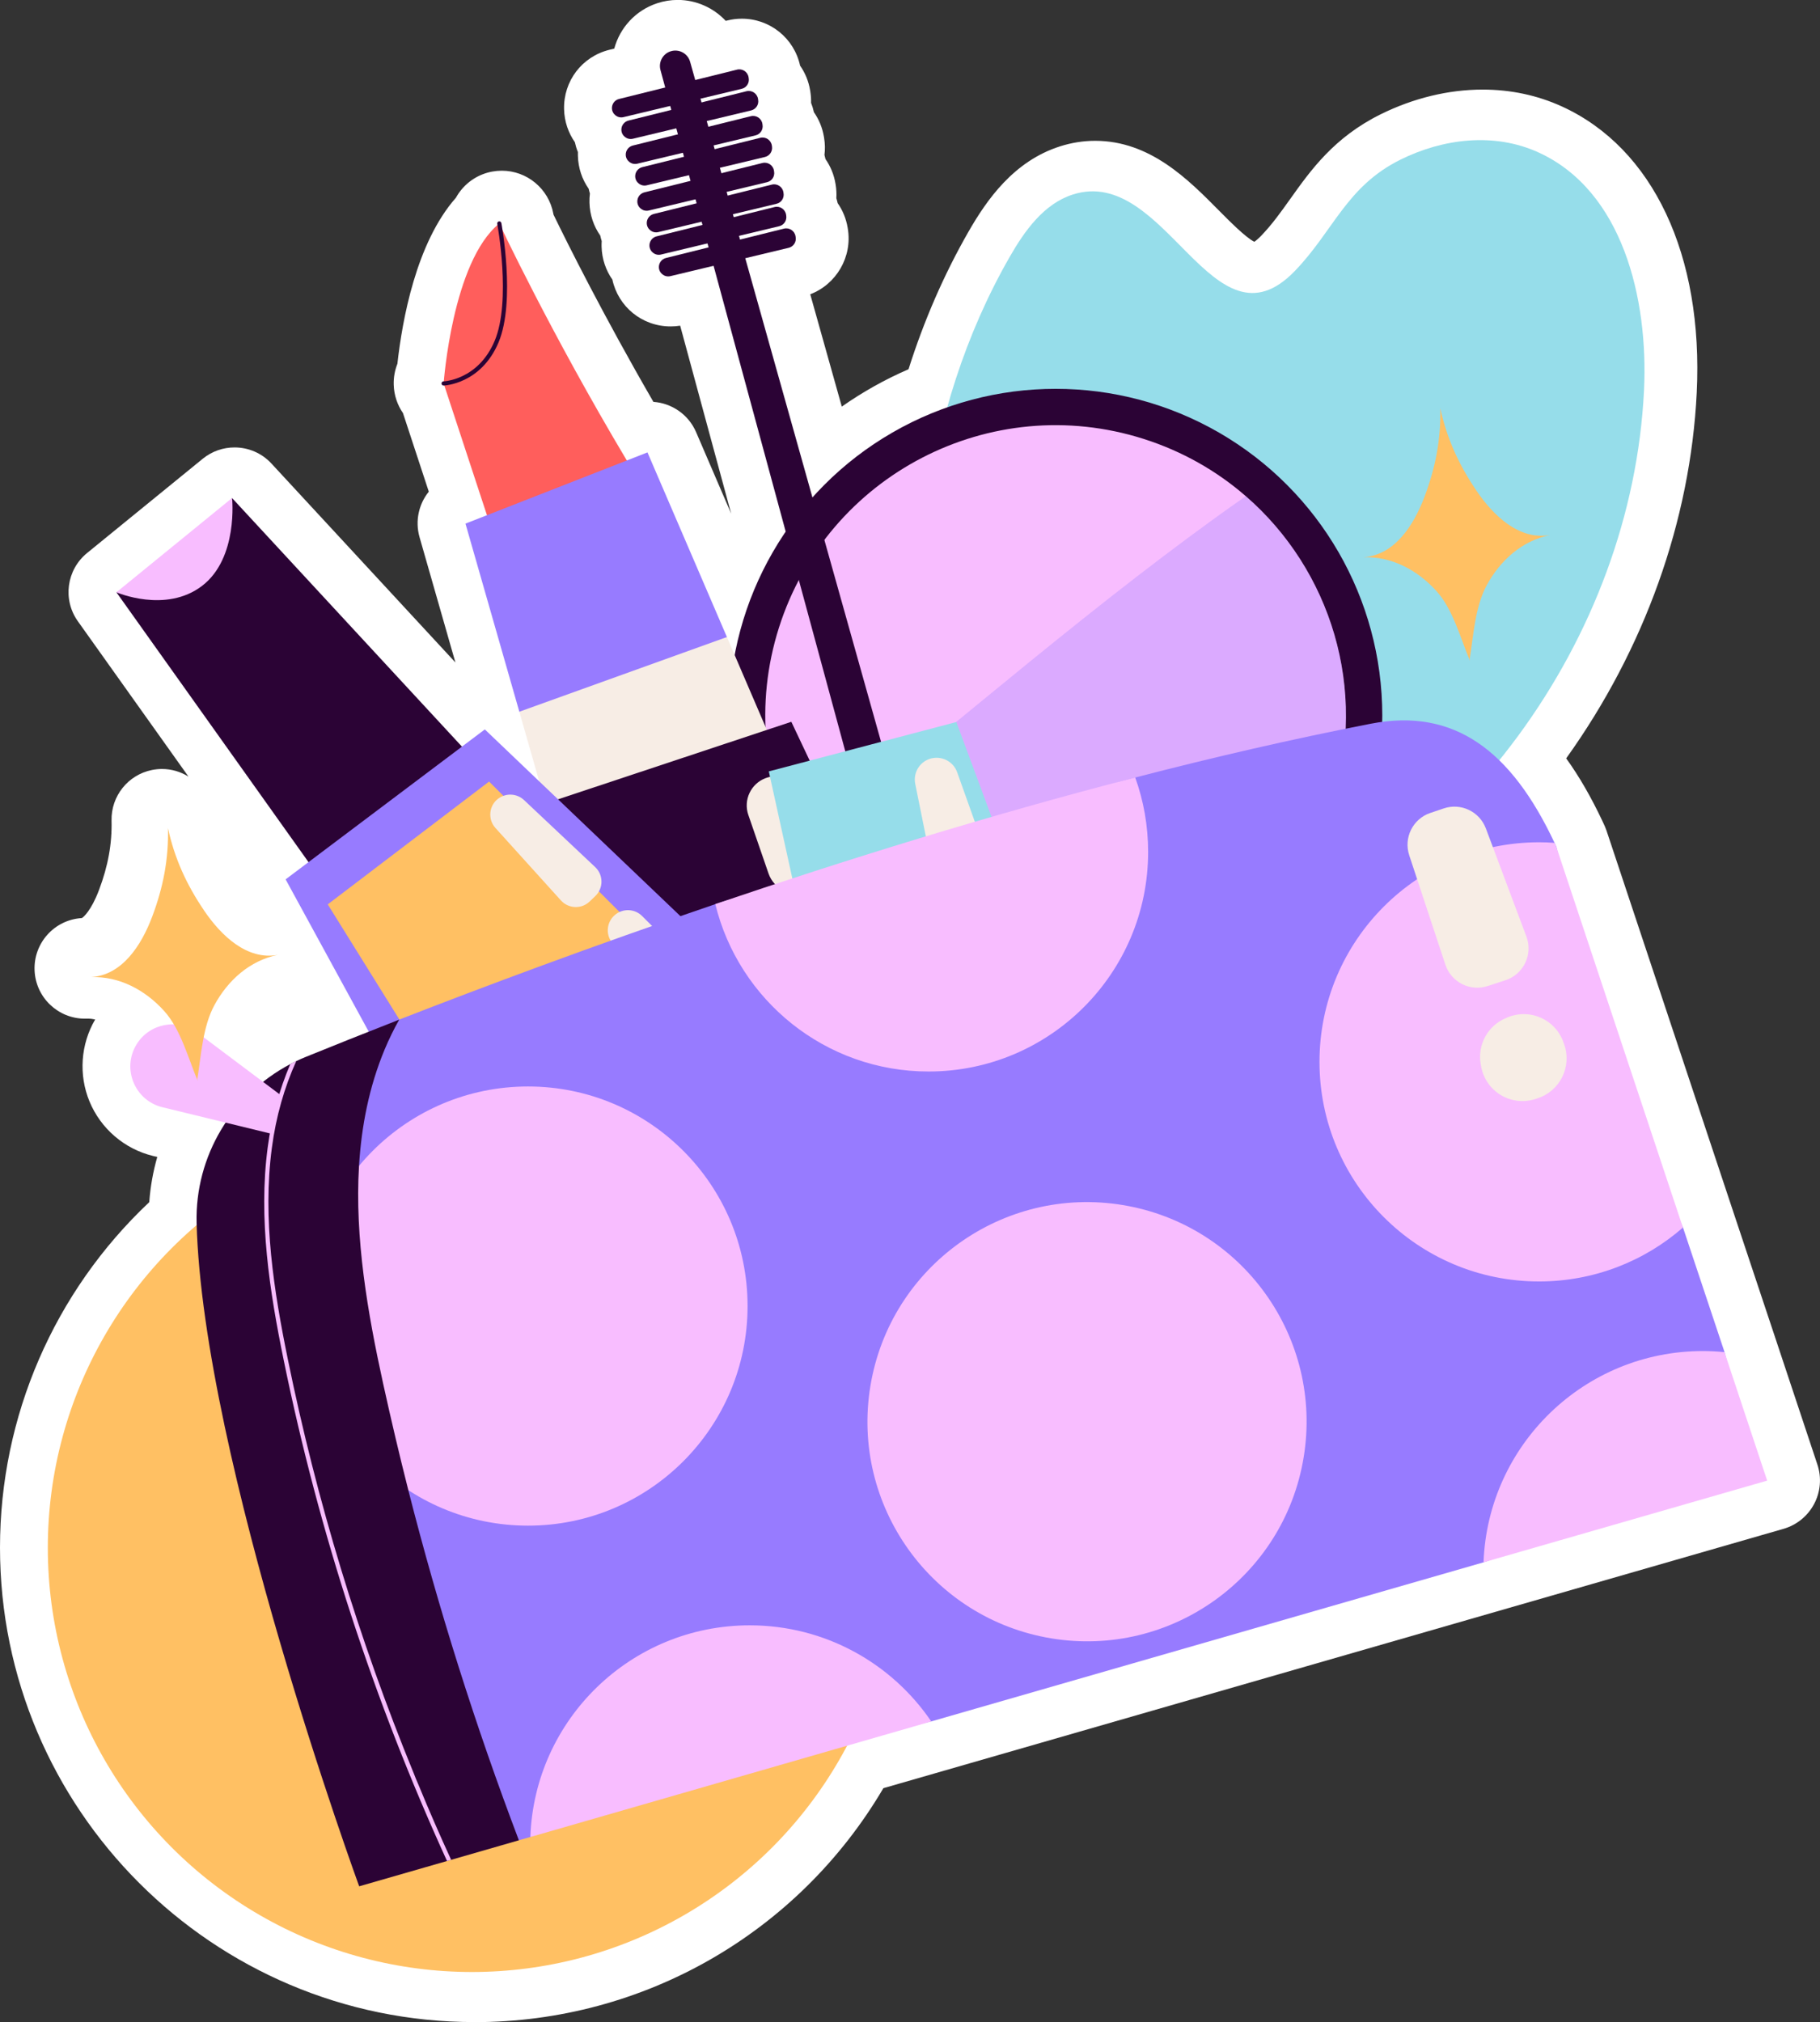 <?xml version="1.0" encoding="UTF-8"?>
<svg id="Layer_2" data-name="Layer 2" xmlns="http://www.w3.org/2000/svg" viewBox="0 0 460.91 512">
  <rect x="0" y="0" width="460.91" height="512" fill="#333333" stroke="none"/>
  <defs>
    <style>
      .cls-1 {
        fill: #fff;
      }

      .cls-2 {
        fill: #f8bdff;
      }

      .cls-3 {
        fill: #96ddea;
      }

      .cls-4 {
        opacity: .3;
      }

      .cls-4, .cls-5 {
        fill: #977bff;
      }

      .cls-6 {
        fill: #2b0335;
      }

      .cls-7 {
        fill: #ffc063;
      }

      .cls-8 {
        fill: #ff5e5c;
      }

      .cls-9 {
        fill: #f7ede5;
      }

      .cls-10 {
        fill: none;
        stroke: #2b0335;
        stroke-linecap: round;
        stroke-linejoin: round;
        stroke-width: 1.06px;
      }
    </style>
  </defs>
  <g id="_01" data-name="01">
    <g>
      <path class="cls-1" d="m120.15,512c-66.25,0-120.15-53.9-120.15-120.15,0-33.22,13.71-64.77,37.8-87.46.28-3.89.96-7.72,2.03-11.44l-1.08-.26c-7.24-1.76-13.25-6.92-16.09-13.81-2.78-6.74-2.24-14.46,1.44-20.74-.6-.14-1.23-.22-1.88-.22,0,0-.58.01-.73.01-6.77,0-12.4-5.32-12.73-12.14-.33-6.97,4.99-12.91,11.96-13.33.36-.16,2.39-1.89,4.35-7.1,2.31-6.12,3.32-11.71,3.18-17.6-.14-6.17,4.16-11.56,10.21-12.79.85-.17,1.71-.26,2.55-.26,2.42,0,4.74.69,6.72,1.93l-28.01-39.33c-3.9-5.47-2.88-13.03,2.33-17.28l29.29-23.87c2.36-1.92,5.21-2.87,8.05-2.87,3.44,0,6.86,1.38,9.36,4.09l46.58,50.36-9.08-31.72c-1.18-4.12-.19-8.39,2.34-11.53l-6.54-19.9c-1.4-2.03-2.26-4.48-2.34-7.15-.06-1.88.28-3.68.93-5.33,1.21-10.94,4.73-30.63,14.81-42.03.21-.38.44-.74.68-1.1,2.01-2.93,5.05-4.9,8.54-5.54.77-.14,1.63-.22,2.4-.22,6.39,0,11.87,4.56,13.05,10.84,0,.05.03.14.05.28,3.57,7.35,12.71,25.67,25.3,47.41,4.61.33,8.88,3.16,10.82,7.68l8.87,20.62-12.91-47.59c-.8.13-1.6.19-2.41.19-7.27,0-13.29-5.02-14.76-11.86-1.66-2.36-2.65-5.23-2.73-8.35-.01-.47,0-.94.03-1.4-.14-.46-.27-.92-.37-1.4-1.66-2.36-2.65-5.23-2.73-8.35-.02-.78.02-1.55.11-2.3-.12-.39-.22-.8-.31-1.2-1.66-2.36-2.65-5.23-2.73-8.36,0-.31,0-.62,0-.93-.33-.8-.58-1.64-.77-2.5-1.65-2.36-2.65-5.22-2.73-8.34-.18-7.14,4.53-13.33,11.46-15.05l1.25-.31c1.42-5.25,5.37-9.68,10.89-11.49,1.68-.55,3.42-.83,5.18-.83,4.71,0,9.08,2.01,12.16,5.3l.41-.1c1.2-.3,2.42-.45,3.65-.45,7.17,0,13.26,4.96,14.77,11.89,1.26,1.8,2.14,3.9,2.53,6.2l.05.3c.16.98.23,1.96.2,2.92.3.76.54,1.55.72,2.37,1.26,1.8,2.14,3.9,2.53,6.2l.05.3c.24,1.46.27,2.92.09,4.33.1.34.19.69.26,1.04,1.26,1.8,2.14,3.91,2.53,6.21l.04.24c.19,1.16.25,2.32.18,3.45.13.41.23.82.33,1.25,1.26,1.8,2.15,3.91,2.53,6.21l.04.23c1.2,7.17-2.9,14.11-9.51,16.64l7.99,28.44c5.29-3.71,10.96-6.89,16.9-9.46,3.91-12.34,8.99-24.01,15.14-34.75,4.66-8.14,11.5-17.95,23.24-21.69,2.92-.93,5.91-1.4,8.88-1.4,13.88,0,23.52,9.74,31.27,17.57,2.62,2.64,6.85,6.92,9.04,8,.36-.24.93-.7,1.72-1.51,2.77-2.87,5.02-6.03,7.4-9.37,5.2-7.3,11.1-15.57,22.87-21.4,8.28-4.1,17.21-6.26,25.84-6.26,7.1,0,13.86,1.44,20.06,4.27,23.09,10.54,35.86,37.63,34.15,72.48-1.59,32.46-13.25,64.96-33.06,92.59,3.29,4.55,6.33,9.83,9.2,15.92.05.11.5,1.07.62,1.35.15.35.29.71.41,1.07l32.06,96.39,10.51,31.54,10.82,32.54c1.1,3.29.8,6.89-.82,9.96-1.62,3.07-4.42,5.35-7.75,6.31l-227.97,65.67c-21.58,36.68-60.76,59.24-103.56,59.24Z"/>
      <g>
        <circle class="cls-7" cx="119.52" cy="391.91" r="107.41"/>
        <path class="cls-3" d="m271.7,49.25c-7.34,2.34-12.22,9.18-16.04,15.87-22.38,39.1-27.11,86.56-19.96,131.04,2.88,17.92,8.87,37.33,24.41,46.71,14.88,8.98,34.07,5.94,50.39-.06,59.23-21.75,102.75-80.94,105.84-143.96,1.14-23.33-5.46-50.55-26.71-60.25-11.22-5.12-24.14-3.53-34.96,1.82-13.7,6.78-16.95,18.04-26.76,28.2-20.8,21.55-32.57-26.89-56.21-19.37Z"/>
        <g>
          <g>
            <g>
              <circle class="cls-6" cx="267.34" cy="181.17" r="82.72"/>
              <g>
                <path class="cls-2" d="m337.41,203.38c-12.28,38.7-53.6,60.12-92.3,47.85-19.28-6.12-34.28-19.46-42.97-36.07-8.71-16.74-11.04-36.8-4.88-56.22,12.27-38.68,53.59-60.1,92.29-47.83,9.84,3.12,18.6,8.13,25.93,14.51,21.48,18.63,31.07,48.93,21.92,77.76Z"/>
                <path class="cls-4" d="m337.41,203.38c-12.28,38.7-53.6,60.12-92.3,47.85-19.28-6.12-34.28-19.46-42.97-36.07,11-8.61,21.85-17.43,32.64-26.31,17.47-14.32,34.86-28.75,52.73-42.56,8.92-6.89,17.96-13.63,27.19-20.1.26-.19.52-.37.78-.56,21.48,18.63,31.07,48.93,21.92,77.76Z"/>
                <g>
                  <g>
                    <g>
                      <path class="cls-8" d="m123.5,131l-11.15-33.91s2.17-30.86,14.1-40.51c0,0,12.91,27.55,32.37,60.15l-35.33,14.27Z"/>
                      <polygon class="cls-5" points="148.24 194.49 181.89 194.49 184.09 161.3 163.97 114.55 117.88 132.58 131.52 180.21 148.24 194.49"/>
                      <polygon class="cls-9" points="200.77 200.11 142.75 219.53 131.52 180.21 184.09 161.3 200.77 200.11"/>
                      <polygon class="cls-6" points="133.13 205.11 200.4 182.76 247.66 282.66 159.98 307.22 133.13 205.11"/>
                      <path class="cls-9" d="m193.9,197.02h0c3.5-1.31,7.43.2,9.15,3.53l7.21,13.97c1.98,3.83.26,8.54-3.73,10.2l-2.09.87c-3.93,1.63-8.42-.39-9.81-4.41l-5.12-14.84c-1.3-3.78.64-7.91,4.39-9.32Z"/>
                    </g>
                    <path class="cls-10" d="m112.35,97.09s9.07-.28,13.41-10.58c4.34-10.31.69-29.93.69-29.93"/>
                  </g>
                  <g>
                    <g>
                      <path class="cls-6" d="m216.78,200.23L167.26,17.72c-.54-2,.58-4.08,2.55-4.72h0c2.11-.69,4.37.51,4.96,2.65l51.06,181.81-9.06,2.77Z"/>
                      <g>
                        <g>
                          <path class="cls-6" d="m156.77,25.06l29.89-7.43c1.34-.33,2.68.55,2.91,1.91l.04.26c.21,1.23-.57,2.4-1.78,2.69l-29.94,7.17c-1.46.35-2.88-.74-2.92-2.24h0c-.03-1.11.72-2.09,1.8-2.36Z"/>
                          <path class="cls-6" d="m159.16,30.53l29.89-7.43c1.34-.33,2.68.55,2.91,1.91l.04.26c.21,1.23-.57,2.4-1.78,2.69l-29.94,7.17c-1.46.35-2.88-.74-2.92-2.24h0c-.03-1.11.72-2.09,1.8-2.36Z"/>
                        </g>
                        <g>
                          <path class="cls-6" d="m160.27,36.85l29.89-7.43c1.34-.33,2.68.55,2.91,1.91l.04.26c.21,1.23-.57,2.4-1.78,2.69l-29.94,7.17c-1.46.35-2.88-.74-2.92-2.24h0c-.03-1.11.72-2.09,1.8-2.36Z"/>
                          <path class="cls-6" d="m162.66,42.32l29.89-7.43c1.34-.33,2.68.55,2.91,1.91l.04.26c.2,1.23-.57,2.4-1.78,2.69l-29.94,7.17c-1.46.35-2.88-.74-2.92-2.24h0c-.03-1.11.72-2.09,1.8-2.36Z"/>
                        </g>
                        <g>
                          <path class="cls-6" d="m163.2,48.7l29.89-7.43c1.34-.33,2.68.55,2.91,1.91l.04.26c.21,1.23-.57,2.4-1.78,2.69l-29.94,7.17c-1.46.35-2.88-.74-2.92-2.24h0c-.03-1.11.72-2.09,1.8-2.36Z"/>
                          <path class="cls-6" d="m165.59,54.17l29.89-7.43c1.34-.33,2.68.55,2.91,1.91l.04.26c.21,1.23-.57,2.4-1.78,2.69l-29.94,7.17c-1.46.35-2.88-.74-2.92-2.24h0c-.03-1.11.72-2.09,1.8-2.36Z"/>
                        </g>
                        <g>
                          <path class="cls-6" d="m166.27,59.85l29.89-7.43c1.34-.33,2.68.55,2.91,1.91l.04.26c.2,1.23-.57,2.4-1.78,2.69l-29.94,7.17c-1.46.35-2.88-.74-2.92-2.24h0c-.03-1.11.72-2.09,1.8-2.36Z"/>
                          <path class="cls-6" d="m168.66,65.32l29.89-7.43c1.34-.33,2.68.55,2.91,1.91l.04.26c.21,1.23-.57,2.4-1.78,2.69l-29.94,7.17c-1.46.35-2.88-.74-2.92-2.24h0c-.03-1.11.72-2.09,1.8-2.36Z"/>
                        </g>
                      </g>
                    </g>
                    <g>
                      <polygon class="cls-3" points="194.7 195.32 242.19 182.82 278.51 280.76 217.83 300.56 194.7 195.32"/>
                      <path class="cls-9" d="m236.07,191.99h0c2.7-.56,5.4.95,6.33,3.55l11.78,33.02c1.02,2.86-.46,6.01-3.32,7.04l-4.78,1.73c-3.17,1.15-6.63-.79-7.29-4.1l-7.01-34.76c-.6-2.97,1.31-5.87,4.28-6.49Z"/>
                    </g>
                  </g>
                </g>
              </g>
            </g>
            <g>
              <g>
                <polygon class="cls-6" points="80.47 221.58 29.48 149.97 45.75 142.2 58.77 126.11 118.98 191.2 80.47 221.58"/>
                <path class="cls-2" d="m29.48,149.97s12.48,5.42,21.7-1.63c9.22-7.05,7.59-22.24,7.59-22.24l-29.29,23.87Z"/>
              </g>
              <polygon class="cls-5" points="72.33 222.66 122.78 184.69 206.32 264.43 130.37 328.98 72.33 222.66"/>
              <polygon class="cls-7" points="83 228.99 123.86 197.89 186.43 260.45 131.82 307.47 83 228.99"/>
              <g>
                <path class="cls-9" d="m126.25,202.17h0c1.97-1.43,4.68-1.26,6.46.41l18.02,16.97c2.11,1.99,2.13,5.34.03,7.34l-1.43,1.37c-2.06,1.98-5.35,1.86-7.27-.26l-16.59-18.35c-2.02-2.23-1.66-5.73.78-7.5Z"/>
                <path class="cls-9" d="m155.72,231.67h0c2.02-1.72,5.03-1.6,6.9.28l4.86,4.86c2.3,2.3,1.89,6.13-.85,7.89l-.82.53c-2.25,1.44-5.23.91-6.83-1.23l-4.04-5.39c-1.62-2.15-1.28-5.19.78-6.94Z"/>
              </g>
            </g>
          </g>
          <g>
            <g>
              <g>
                <g>
                  <path class="cls-5" d="m444.53,371.9l-68.83,23.69-139.86,40.28-58.78,12.94-42.75,16.32-2.89.83-25.98-14.38s-13.98-52.5-22.41-98.05c0,0-.02,0,0-.02-1.89-10.11-3.48-19.87-4.59-28.62,0,0-.02-.04,0-.04-2.55-19.93-2.59-34.69,2.4-36.73,6.48-2.63,11.13-26.39,20.27-29.96,21.16-8.24,48.78-18.59,80.05-29.23,16.29-5.53,33.55-7.14,51.41-12.57s36.3-14.68,54.93-19.49c19.82-5.14,39.88-9.77,59.64-13.62,21.2-4.12,35.61,6.9,46.55,30.17.15.34.32.68.47,1.02l12.72,53.27,19.34,43.12,10.52,31.55,7.81,29.53Z"/>
                  <g>
                    <path class="cls-2" d="m290.76,215.71c0,30.7-24.9,55.6-55.6,55.6-26.15,0-48.08-18.06-54.01-42.39,32.57-11.07,69.07-22.44,106.34-32.06,2.12,5.89,3.27,12.24,3.27,18.85Z"/>
                    <path class="cls-2" d="m426.2,310.83c-9.75,8.5-22.5,13.64-36.44,13.64-30.72,0-55.6-24.9-55.6-55.6s24.88-55.6,55.6-55.6c1.32,0,2.61.04,3.91.15.15.34.32.68.47,1.02l32.06,96.39Z"/>
                    <circle class="cls-2" cx="275.3" cy="359.99" r="55.6" transform="translate(-124.76 572.93) rotate(-80.62)"/>
                    <path class="cls-2" d="m447.53,374.9l-71.83,20.69c1.1-29.74,25.54-53.5,55.56-53.5,1.85,0,3.65.09,5.46.28l10.81,32.53Z"/>
                    <path class="cls-2" d="m235.84,435.88l-101.53,29.26c1.04-29.79,25.52-53.6,55.56-53.6,19.12,0,35.99,9.65,45.98,24.35Z"/>
                    <circle class="cls-2" cx="133.72" cy="330.7" r="55.6"/>
                  </g>
                  <path class="cls-6" d="m131.41,465.97l-17.17,4.95-1.04.3-22.24,6.4s-39.62-108.4-41.17-167.97c-.42-16.93,8.97-32.42,23.73-40.22.49-.25,1-.51,1.51-.76.81-.38,1.66-.76,2.51-1.1,6.48-2.63,14.43-5.82,23.56-9.39-1.38,2.44-2.61,4.97-3.7,7.58-3.93,9.45-5.86,19.36-6.48,29.47-1.1,18.23,2.17,37.14,6.12,55.15,1.98,9.01,4.1,18,6.37,26.94,7.65,30.06,17,59.68,28,88.66Z"/>
                </g>
                <path class="cls-2" d="m114.25,470.92l-1.04.3c-18.53-40.54-32.44-83.18-41.37-126.86-3.53-17.25-6.46-35.74-4.04-53.88,1-7.52,2.95-14.62,5.72-21.05.49-.25,1-.51,1.51-.76-3.02,6.65-5.14,14.06-6.18,21.97-2.4,18,.53,36.35,4.04,53.52,7.31,35.78,17.97,70.88,31.81,104.66,0,.02.02.02.02.04.38,1.02.81,2.04,1.25,3.04,2.63,6.4,5.4,12.75,8.29,19.04Z"/>
              </g>
              <path class="cls-2" d="m71.06,277.27l-21.02-15.77c-5.02-3.76-12.19-2.39-15.46,2.95h0c-3.77,6.15-.46,14.2,6.56,15.91l27.4,6.67,2.53-9.76Z"/>
            </g>
            <g>
              <path class="cls-9" d="m362.21,205.85l3.39-1.15c4.35-1.48,9.08.77,10.69,5.06l10.27,27.38c1.7,4.53-.72,9.56-5.31,11.06l-4.5,1.47c-4.45,1.46-9.24-.96-10.71-5.41l-9.16-27.71c-1.46-4.43.92-9.21,5.34-10.71Z"/>
              <path class="cls-9" d="m381.47,257.73l.45-.18c5.6-2.26,11.96.6,13.99,6.29l.21.59c2.01,5.64-1.04,11.83-6.75,13.67l-.55.18c-6.08,1.96-12.51-1.85-13.7-8.13l-.11-.58c-.94-4.98,1.76-9.93,6.46-11.83Z"/>
            </g>
          </g>
        </g>
        <g>
          <path class="cls-7" d="m51.67,230.52c-4.42-6.51-7.46-13.14-9.13-20.83h0c.18,7.87-1.22,15.03-3.99,22.39-2.77,7.36-7.65,14.85-15.51,15.33,7.19-.25,13.76,3.27,18.57,8.62,4.11,4.57,5.97,11.66,8.34,17.36v.05s0-.02,0-.02c.03.08.06.16.09.24l-.06-.49c.98-6.1,1.38-13.23,4.31-18.65,3.43-6.33,8.98-11.29,16.04-12.73-7.75,1.37-14.25-4.76-18.67-11.27Z"/>
          <path class="cls-7" d="m373.88,124.2c-4.42-6.51-7.46-13.14-9.13-20.83h0c.18,7.87-1.22,15.03-3.99,22.39-2.77,7.36-7.65,14.85-15.51,15.33,7.19-.25,13.76,3.27,18.57,8.62,4.11,4.57,5.97,11.66,8.34,17.36v.05s0-.02,0-.02c.03.08.06.16.09.24l-.06-.49c.98-6.1,1.38-13.23,4.31-18.65,3.43-6.33,8.98-11.29,16.04-12.73-7.75,1.37-14.25-4.76-18.67-11.27Z"/>
        </g>
      </g>
    </g>
  </g>
</svg>